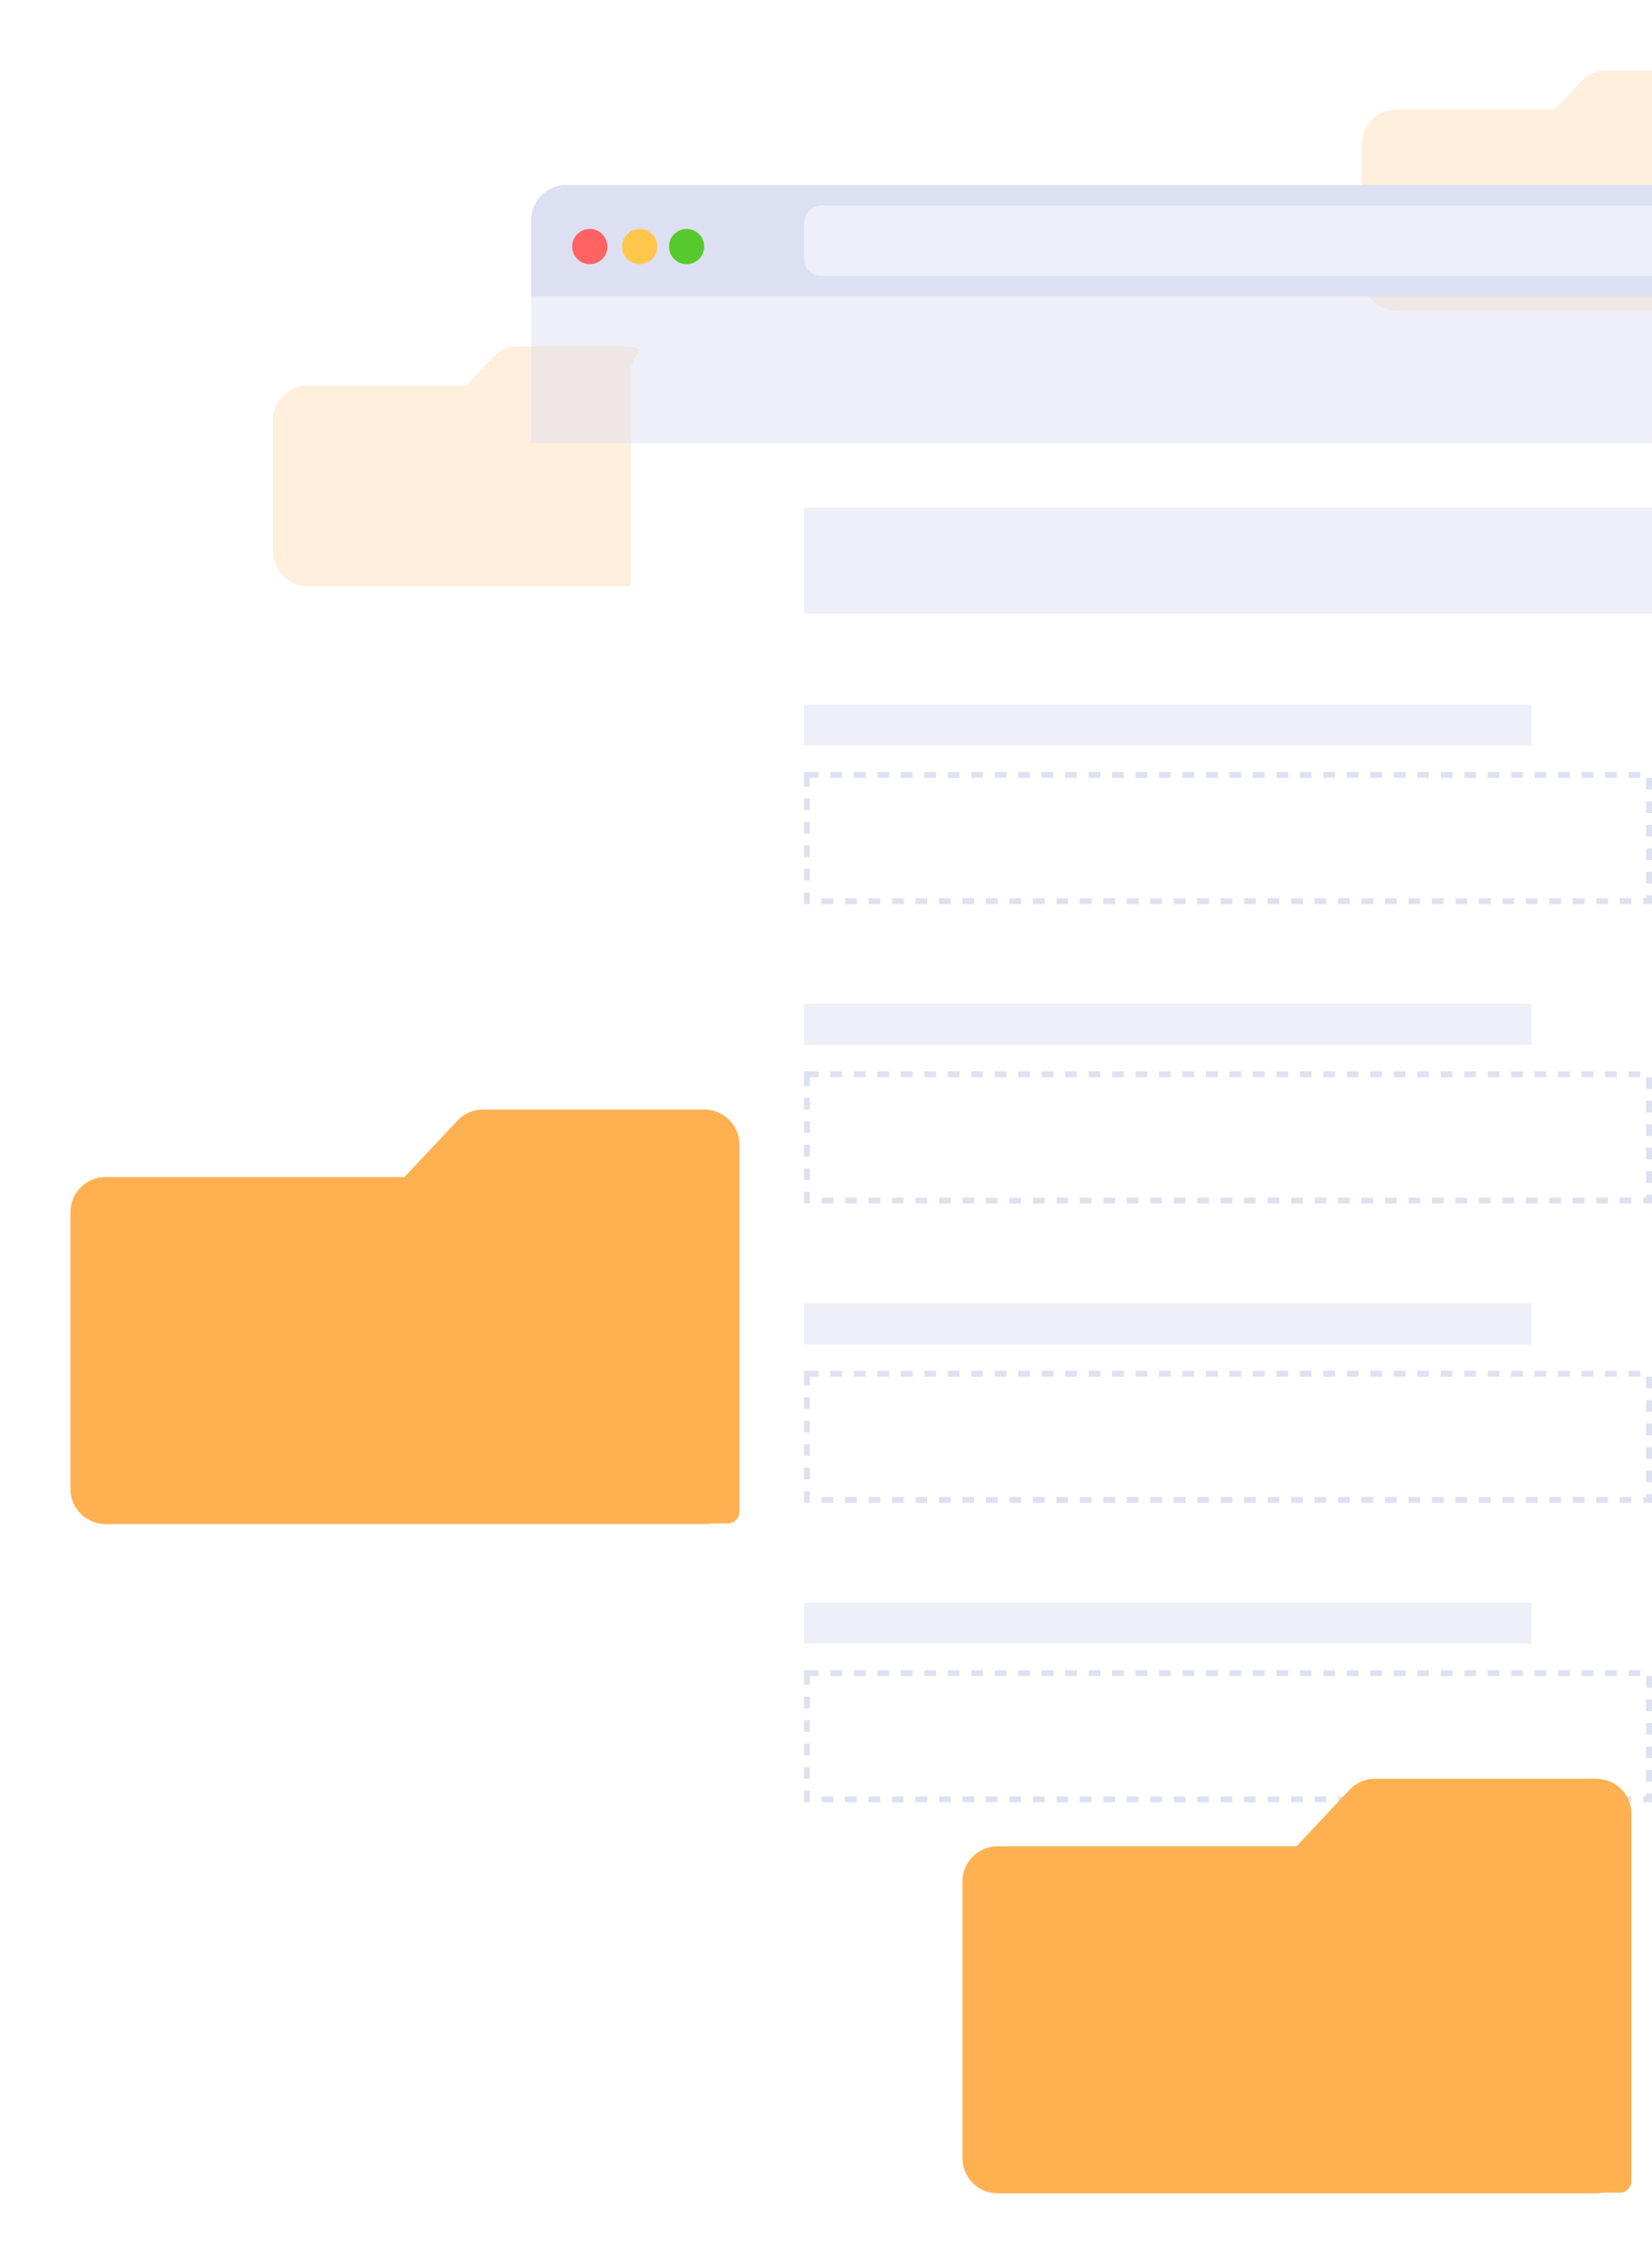 <svg width="563" height="772" fill="none" xmlns="http://www.w3.org/2000/svg"><g opacity=".2" filter="url(#filter0_d_1_135)"><path fill-rule="evenodd" clip-rule="evenodd" d="M152.607 94a12 12 0 00-8.744 3.782l-8.96 9.534H81c-6.627 0-12 5.372-12 12v44.444c0 6.628 5.373 12 12 12h108c.599 0 1.188-.044 1.763-.128H197a4 4 0 004-4V106c0-6.627-5.373-12-12-12h-36.393z" fill="#FFB151"/></g><g opacity=".2" filter="url(#filter1_d_1_135)"><path fill-rule="evenodd" clip-rule="evenodd" d="M523.607 0a12 12 0 00-8.744 3.782l-8.96 9.534H452c-6.627 0-12 5.372-12 12V69.76c0 6.628 5.373 12 12 12h108c.599 0 1.188-.044 1.763-.128H568a4 4 0 004-4V12c0-6.627-5.373-12-12-12h-36.393z" fill="#FFB151"/></g><g filter="url(#filter2_d_1_135)"><path d="M181 92.641C181 86.212 187.905 81 192.5 81h362.181c4.594 0 8.319 5.212 8.319 11.641V665H189.319c-4.594 0-8.319-5.212-8.319-11.641V92.641z" fill="#fff"/></g><path d="M181 75c0-6.627 5.373-12 12-12h370v38H181V75z" fill="#DCE0F2"/><circle cx="201" cy="84" r="6" fill="#FF6262"/><circle cx="218" cy="84" r="6" fill="#FFC64B"/><circle cx="234" cy="84" r="6" fill="#56CA2C"/><path d="M274 76a6 6 0 016-6h283v24H280a6 6 0 01-6-6V76z" fill="#EDF0FB"/><g filter="url(#filter3_d_1_135)"><path fill-rule="evenodd" clip-rule="evenodd" d="M140.638 354a12 12 0 00-8.744 3.782L113.832 377H12c-6.627 0-12 5.373-12 12v94.222c0 6.628 5.373 12 12 12h204c.79 0 1.563-.076 2.31-.222H224a4 4 0 004-4V366c0-6.627-5.373-12-12-12h-75.362z" fill="#FFB151"/></g><path fill="#fff" stroke="#DEE1F0" stroke-width="2" stroke-dasharray="4 4" d="M275 264h287v43H275zm0 102h287v43H275zm0 102h287v43H275zm0 102h287v43H275z"/><g filter="url(#filter4_d_1_135)"><path fill-rule="evenodd" clip-rule="evenodd" d="M444.638 582a12 12 0 00-8.744 3.782L417.832 605H316c-6.627 0-12 5.373-12 12v94.222c0 6.628 5.373 12 12 12h204c.79 0 1.563-.076 2.31-.222H528a4 4 0 004-4V594c0-6.627-5.373-12-12-12h-75.362z" fill="#FFB151"/></g><path opacity=".5" fill="#DEE1F0" d="M274 240h248v14H274zm0-67h289v36H274zm-93-72h382v50H181zm93 241h248v14H274zm0 102h248v14H274zm0 102h248v14H274z"/><defs><filter id="filter0_d_1_135" x="69" y="94" width="180" height="129.76" filterUnits="userSpaceOnUse" color-interpolation-filters="sRGB"><feFlood flood-opacity="0" result="BackgroundImageFix"/><feColorMatrix in="SourceAlpha" values="0 0 0 0 0 0 0 0 0 0 0 0 0 0 0 0 0 0 127 0" result="hardAlpha"/><feOffset dx="24" dy="24"/><feGaussianBlur stdDeviation="12"/><feComposite in2="hardAlpha" operator="out"/><feColorMatrix values="0 0 0 0 0 0 0 0 0 0 0 0 0 0 0 0 0 0 0.05 0"/><feBlend in2="BackgroundImageFix" result="effect1_dropShadow_1_135"/><feBlend in="SourceGraphic" in2="effect1_dropShadow_1_135" result="shape"/></filter><filter id="filter1_d_1_135" x="440" y="0" width="180" height="129.76" filterUnits="userSpaceOnUse" color-interpolation-filters="sRGB"><feFlood flood-opacity="0" result="BackgroundImageFix"/><feColorMatrix in="SourceAlpha" values="0 0 0 0 0 0 0 0 0 0 0 0 0 0 0 0 0 0 127 0" result="hardAlpha"/><feOffset dx="24" dy="24"/><feGaussianBlur stdDeviation="12"/><feComposite in2="hardAlpha" operator="out"/><feColorMatrix values="0 0 0 0 0 0 0 0 0 0 0 0 0 0 0 0 0 0 0.05 0"/><feBlend in2="BackgroundImageFix" result="effect1_dropShadow_1_135"/><feBlend in="SourceGraphic" in2="effect1_dropShadow_1_135" result="shape"/></filter><filter id="filter2_d_1_135" x="181" y="81" width="450" height="652" filterUnits="userSpaceOnUse" color-interpolation-filters="sRGB"><feFlood flood-opacity="0" result="BackgroundImageFix"/><feColorMatrix in="SourceAlpha" values="0 0 0 0 0 0 0 0 0 0 0 0 0 0 0 0 0 0 127 0" result="hardAlpha"/><feOffset dx="34" dy="34"/><feGaussianBlur stdDeviation="17"/><feComposite in2="hardAlpha" operator="out"/><feColorMatrix values="0 0 0 0 0 0 0 0 0 0 0 0 0 0 0 0 0 0 0.1 0"/><feBlend in2="BackgroundImageFix" result="effect1_dropShadow_1_135"/><feBlend in="SourceGraphic" in2="effect1_dropShadow_1_135" result="shape"/></filter><filter id="filter3_d_1_135" x="0" y="354" width="276" height="189.222" filterUnits="userSpaceOnUse" color-interpolation-filters="sRGB"><feFlood flood-opacity="0" result="BackgroundImageFix"/><feColorMatrix in="SourceAlpha" values="0 0 0 0 0 0 0 0 0 0 0 0 0 0 0 0 0 0 127 0" result="hardAlpha"/><feOffset dx="24" dy="24"/><feGaussianBlur stdDeviation="12"/><feComposite in2="hardAlpha" operator="out"/><feColorMatrix values="0 0 0 0 0 0 0 0 0 0 0 0 0 0 0 0 0 0 0.05 0"/><feBlend in2="BackgroundImageFix" result="effect1_dropShadow_1_135"/><feBlend in="SourceGraphic" in2="effect1_dropShadow_1_135" result="shape"/></filter><filter id="filter4_d_1_135" x="304" y="582" width="276" height="189.222" filterUnits="userSpaceOnUse" color-interpolation-filters="sRGB"><feFlood flood-opacity="0" result="BackgroundImageFix"/><feColorMatrix in="SourceAlpha" values="0 0 0 0 0 0 0 0 0 0 0 0 0 0 0 0 0 0 127 0" result="hardAlpha"/><feOffset dx="24" dy="24"/><feGaussianBlur stdDeviation="12"/><feComposite in2="hardAlpha" operator="out"/><feColorMatrix values="0 0 0 0 0 0 0 0 0 0 0 0 0 0 0 0 0 0 0.05 0"/><feBlend in2="BackgroundImageFix" result="effect1_dropShadow_1_135"/><feBlend in="SourceGraphic" in2="effect1_dropShadow_1_135" result="shape"/></filter></defs></svg>